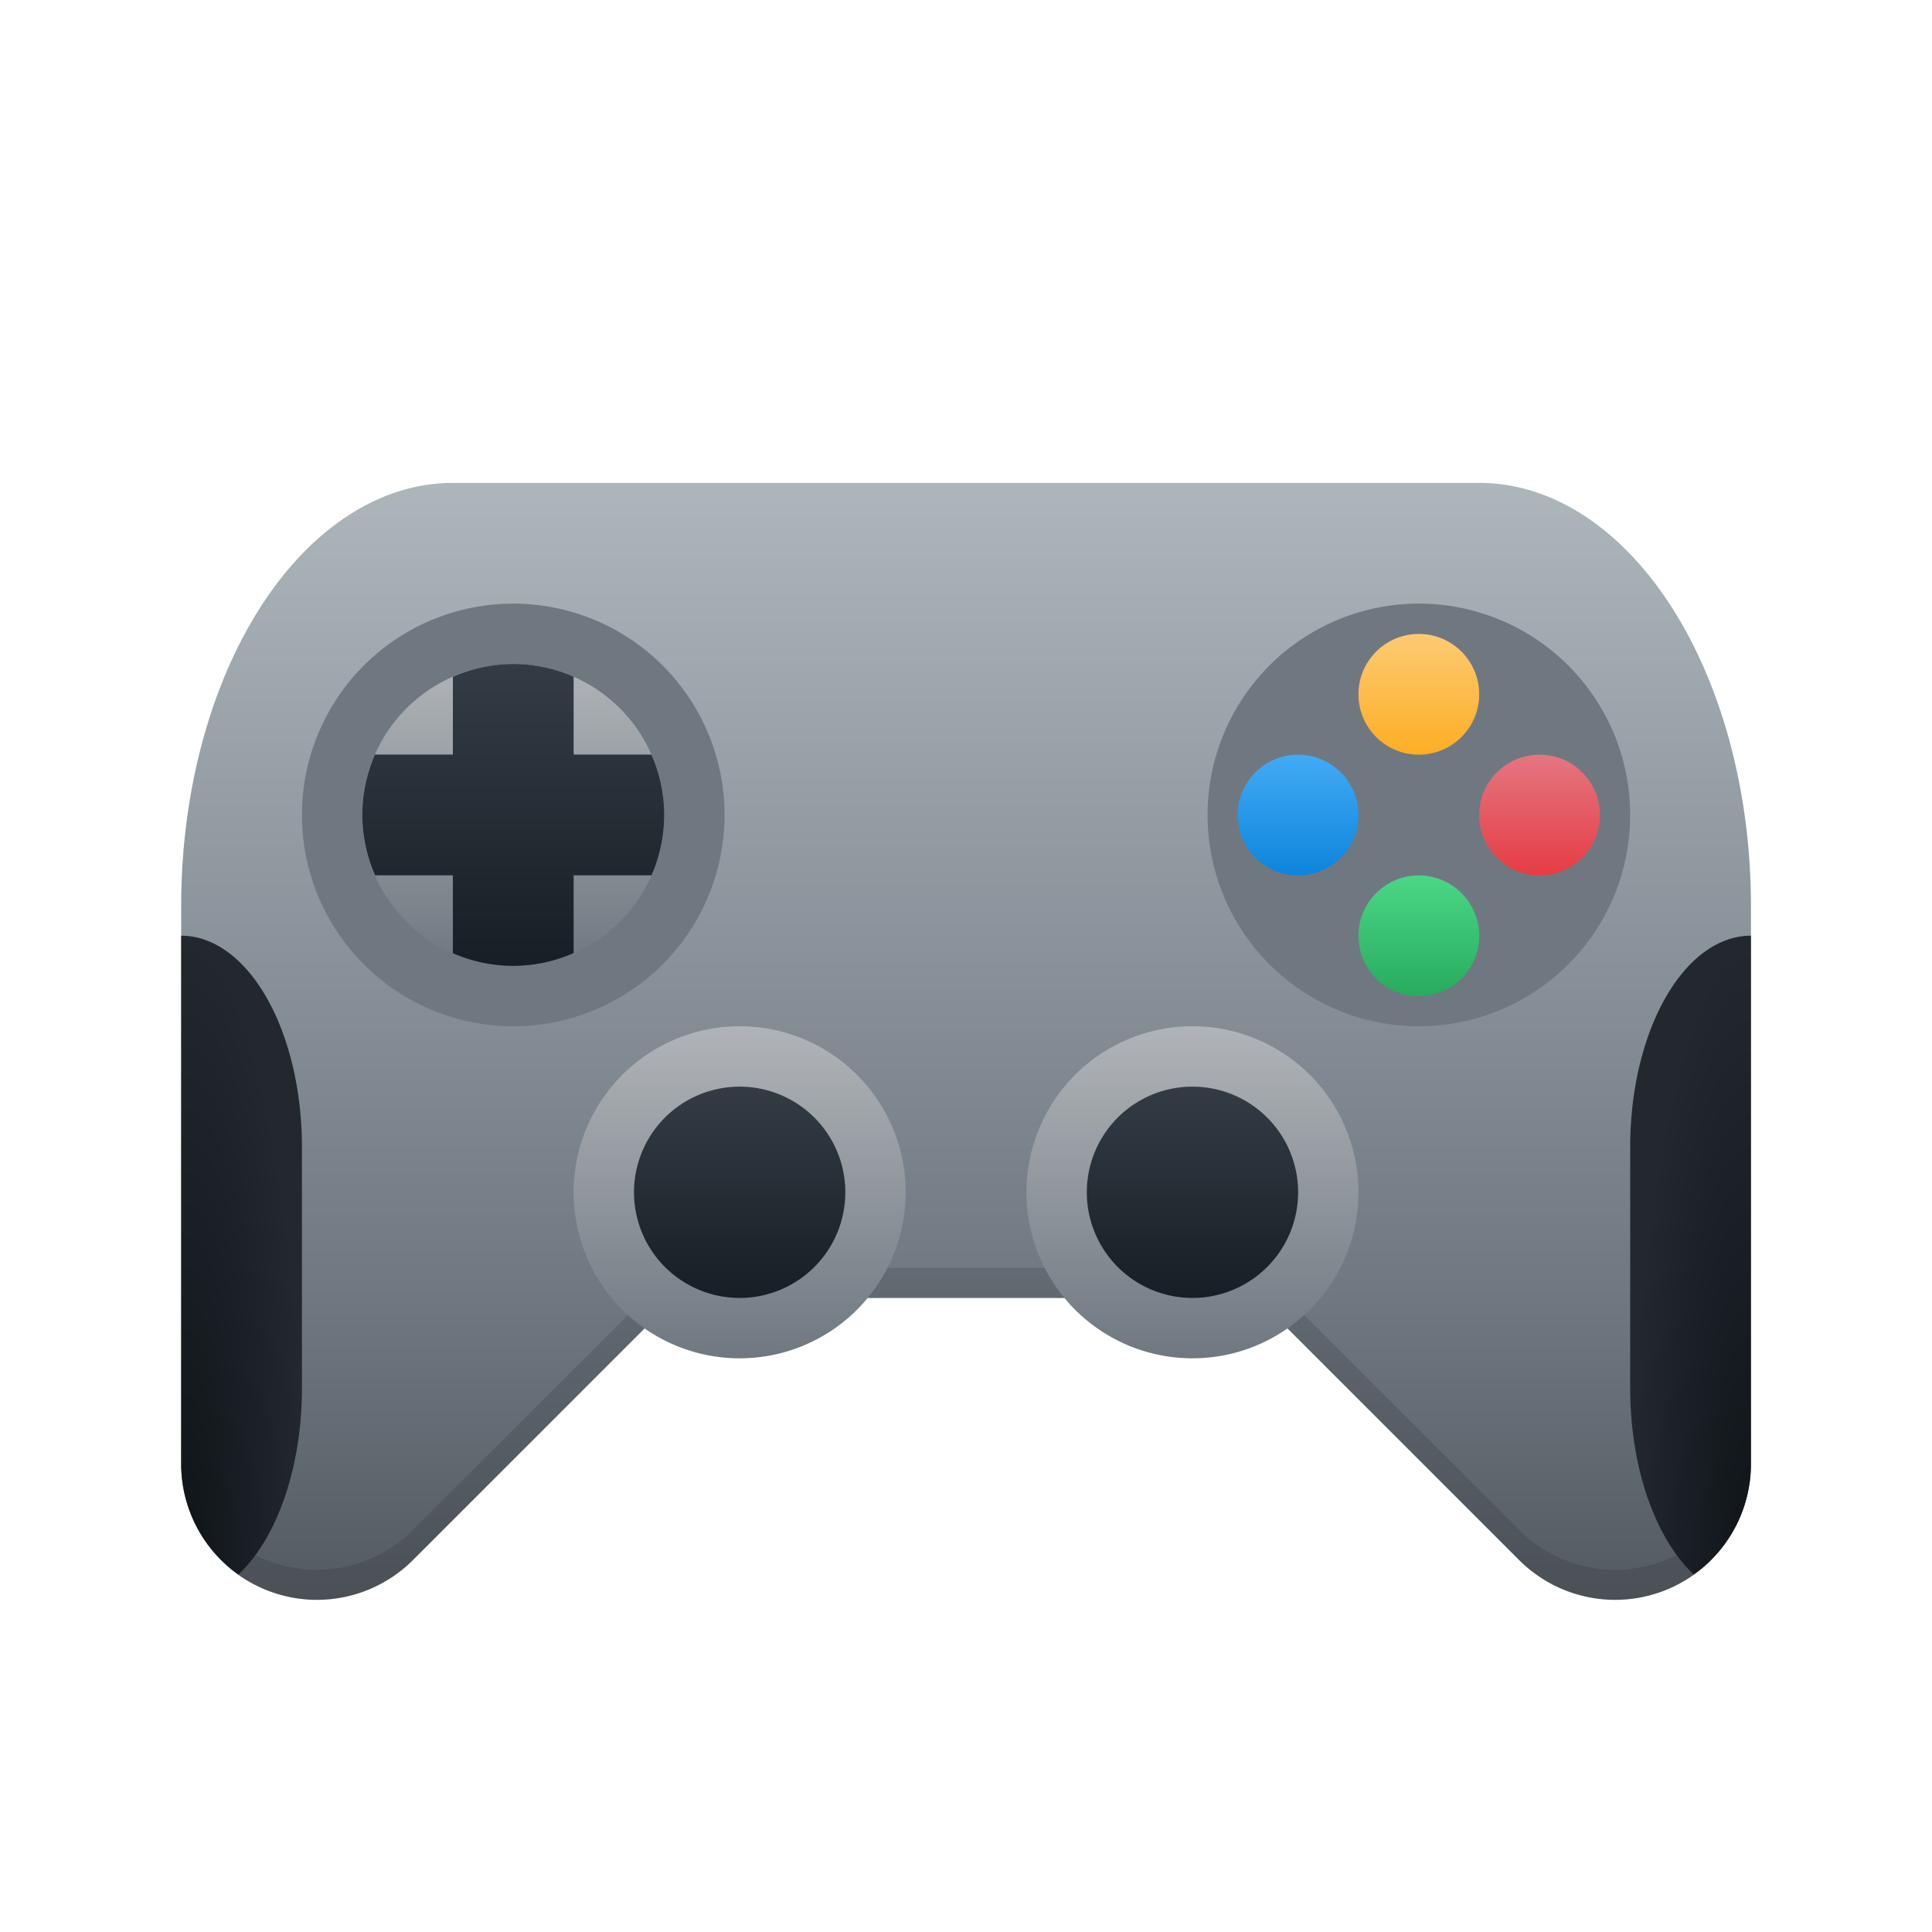 <svg viewBox="0 0 64 64" xmlns="http://www.w3.org/2000/svg" xmlns:xlink="http://www.w3.org/1999/xlink"><linearGradient id="k" gradientUnits="userSpaceOnUse" x1="47" x2="47" y1="25" y2="21"><stop offset="0" stop-color="#fdae23"/><stop offset="1" stop-color="#fdca73"/></linearGradient><linearGradient id="l" gradientUnits="userSpaceOnUse" x1="51" x2="51" y1="29" y2="25"><stop offset="0" stop-color="#e73c44"/><stop offset="1" stop-color="#e47681"/></linearGradient><linearGradient id="n" gradientUnits="userSpaceOnUse" x1="43" x2="43" y1="29" y2="25"><stop offset="0" stop-color="#0c85dc"/><stop offset="1" stop-color="#43aaf5"/></linearGradient><linearGradient id="m" gradientUnits="userSpaceOnUse" x1="47" x2="47" y1="33" y2="29"><stop offset="0" stop-color="#27ab5f"/><stop offset="1" stop-color="#4bd786"/></linearGradient><linearGradient id="a"><stop offset="0" stop-color="#0f1419"/><stop offset="1" stop-color="#22282e"/></linearGradient><linearGradient id="c"><stop offset="0" stop-color="#171e25"/><stop offset="1" stop-color="#333c45"/></linearGradient><linearGradient id="b"><stop offset="0" stop-color="#6f7881"/><stop offset="1" stop-color="#b0b4b8"/></linearGradient><linearGradient id="d" gradientUnits="userSpaceOnUse" x1="32" x2="32" y1="53" y2="16"><stop offset="0" stop-color="#535a61"/><stop offset=".27" stop-color="#6f7881"/><stop offset="1" stop-color="#adb6bb"/></linearGradient><radialGradient id="i" cx="387.57" cy="537.57" gradientTransform="matrix(4 0 -.002 21 -1543.06 -11237)" gradientUnits="userSpaceOnUse" r="1" xlink:href="#a"/><linearGradient id="e" gradientUnits="userSpaceOnUse" x1="22" x2="22" xlink:href="#b" y1="32" y2="22"/><linearGradient id="f" gradientUnits="userSpaceOnUse" x1="12" x2="12" xlink:href="#c" y1="32" y2="22"/><linearGradient id="g" gradientUnits="userSpaceOnUse" x1="32" x2="32" xlink:href="#b" y1="45" y2="34"/><linearGradient id="h" gradientUnits="userSpaceOnUse" x1="32" x2="32" xlink:href="#c" y1="43" y2="36"/><radialGradient id="j" cx="387.57" cy="537.57" gradientTransform="matrix(-4 0 0 21 1608.26 -11236.8)" gradientUnits="userSpaceOnUse" r="1" xlink:href="#a"/><g fill-rule="evenodd"><path d="M15.002 15.996a9 14 0 0 0-9 14v18.5a4.5 4.5 0 0 0 4.5 4.5 4.5 4.5 0 0 0 3.18-1.32l8.68-8.68h19.28l8.68 8.68a4.5 4.5 0 0 0 3.18 1.32 4.5 4.5 0 0 0 4.5-4.5v-18.5a9 14 0 0 0-9-14z" fill="url(#d)"/><path d="M22.36 42l-8.68 8.68A4.5 4.5 0 0 1 10.5 52 4.5 4.5 0 0 1 6 47.5v1a4.5 4.5 0 0 0 4.5 4.5 4.5 4.5 0 0 0 3.18-1.32L22.36 43h19.28l8.68 8.68A4.5 4.5 0 0 0 53.5 53a4.5 4.5 0 0 0 4.5-4.5v-1a4.5 4.5 0 0 1-4.5 4.5 4.5 4.5 0 0 1-3.18-1.32L41.64 42z" fill="#292c2f" opacity=".2"/><path d="M54.002 26.996a7 7 0 0 1-7 7 7 7 0 0 1-7-7 7 7 0 0 1 7-7 7 7 0 0 1 7 7zm-30 0a7 7 0 0 1-7 7 7 7 0 0 1-7-7 7 7 0 0 1 7-7 7 7 0 0 1 7 7z" fill="#6f7881"/><circle cx="17" cy="27" fill="url(#e)" r="5"/><path d="M17.002 21.996a5 5 0 0 0-2 .424v2.576h-2.58a5 5 0 0 0-.42 2 5 5 0 0 0 .424 2h2.576v2.58a5 5 0 0 0 2 .42 5 5 0 0 0 2-.424v-2.576h2.58a5 5 0 0 0 .42-2 5 5 0 0 0-.422-2h-2.578v-2.58a5 5 0 0 0-2-.42z" fill="url(#f)"/><path d="M45.002 39.496a5.5 5.5 0 0 1-5.5 5.5 5.5 5.5 0 0 1-5.5-5.5 5.5 5.5 0 0 1 5.5-5.5 5.5 5.5 0 0 1 5.5 5.5zm-15 0a5.5 5.5 0 0 1-5.5 5.5 5.5 5.5 0 0 1-5.5-5.5 5.5 5.5 0 0 1 5.5-5.5 5.5 5.5 0 0 1 5.5 5.5z" fill="url(#g)"/><path d="M43.002 39.496a3.5 3.5 0 0 1-3.5 3.5 3.5 3.5 0 0 1-3.5-3.5 3.5 3.5 0 0 1 3.5-3.5 3.5 3.5 0 0 1 3.5 3.5zm-15 0a3.5 3.5 0 0 1-3.5 3.5 3.5 3.5 0 0 1-3.5-3.5 3.5 3.5 0 0 1 3.5-3.5 3.5 3.5 0 0 1 3.5 3.5z" fill="url(#h)"/><path d="M6.002 30.996v17.5a4.5 4.5 0 0 0 1.896 3.662 4 7 0 0 0 2.104-6.162v-8a4 7 0 0 0-4-7z" fill="url(#i)"/><path d="M58.002 30.996v17.5a4.5 4.5 0 0 1-1.894 3.662 4 7 0 0 1-2.106-6.162v-8a4 7 0 0 1 4-7z" fill="url(#j)"/><circle cx="47" cy="23" fill="url(#k)" r="2"/><circle cx="51" cy="27" fill="url(#l)" r="2"/><circle cx="47" cy="31" fill="url(#m)" r="2"/><circle cx="43" cy="27" fill="url(#n)" r="2"/></g></svg>